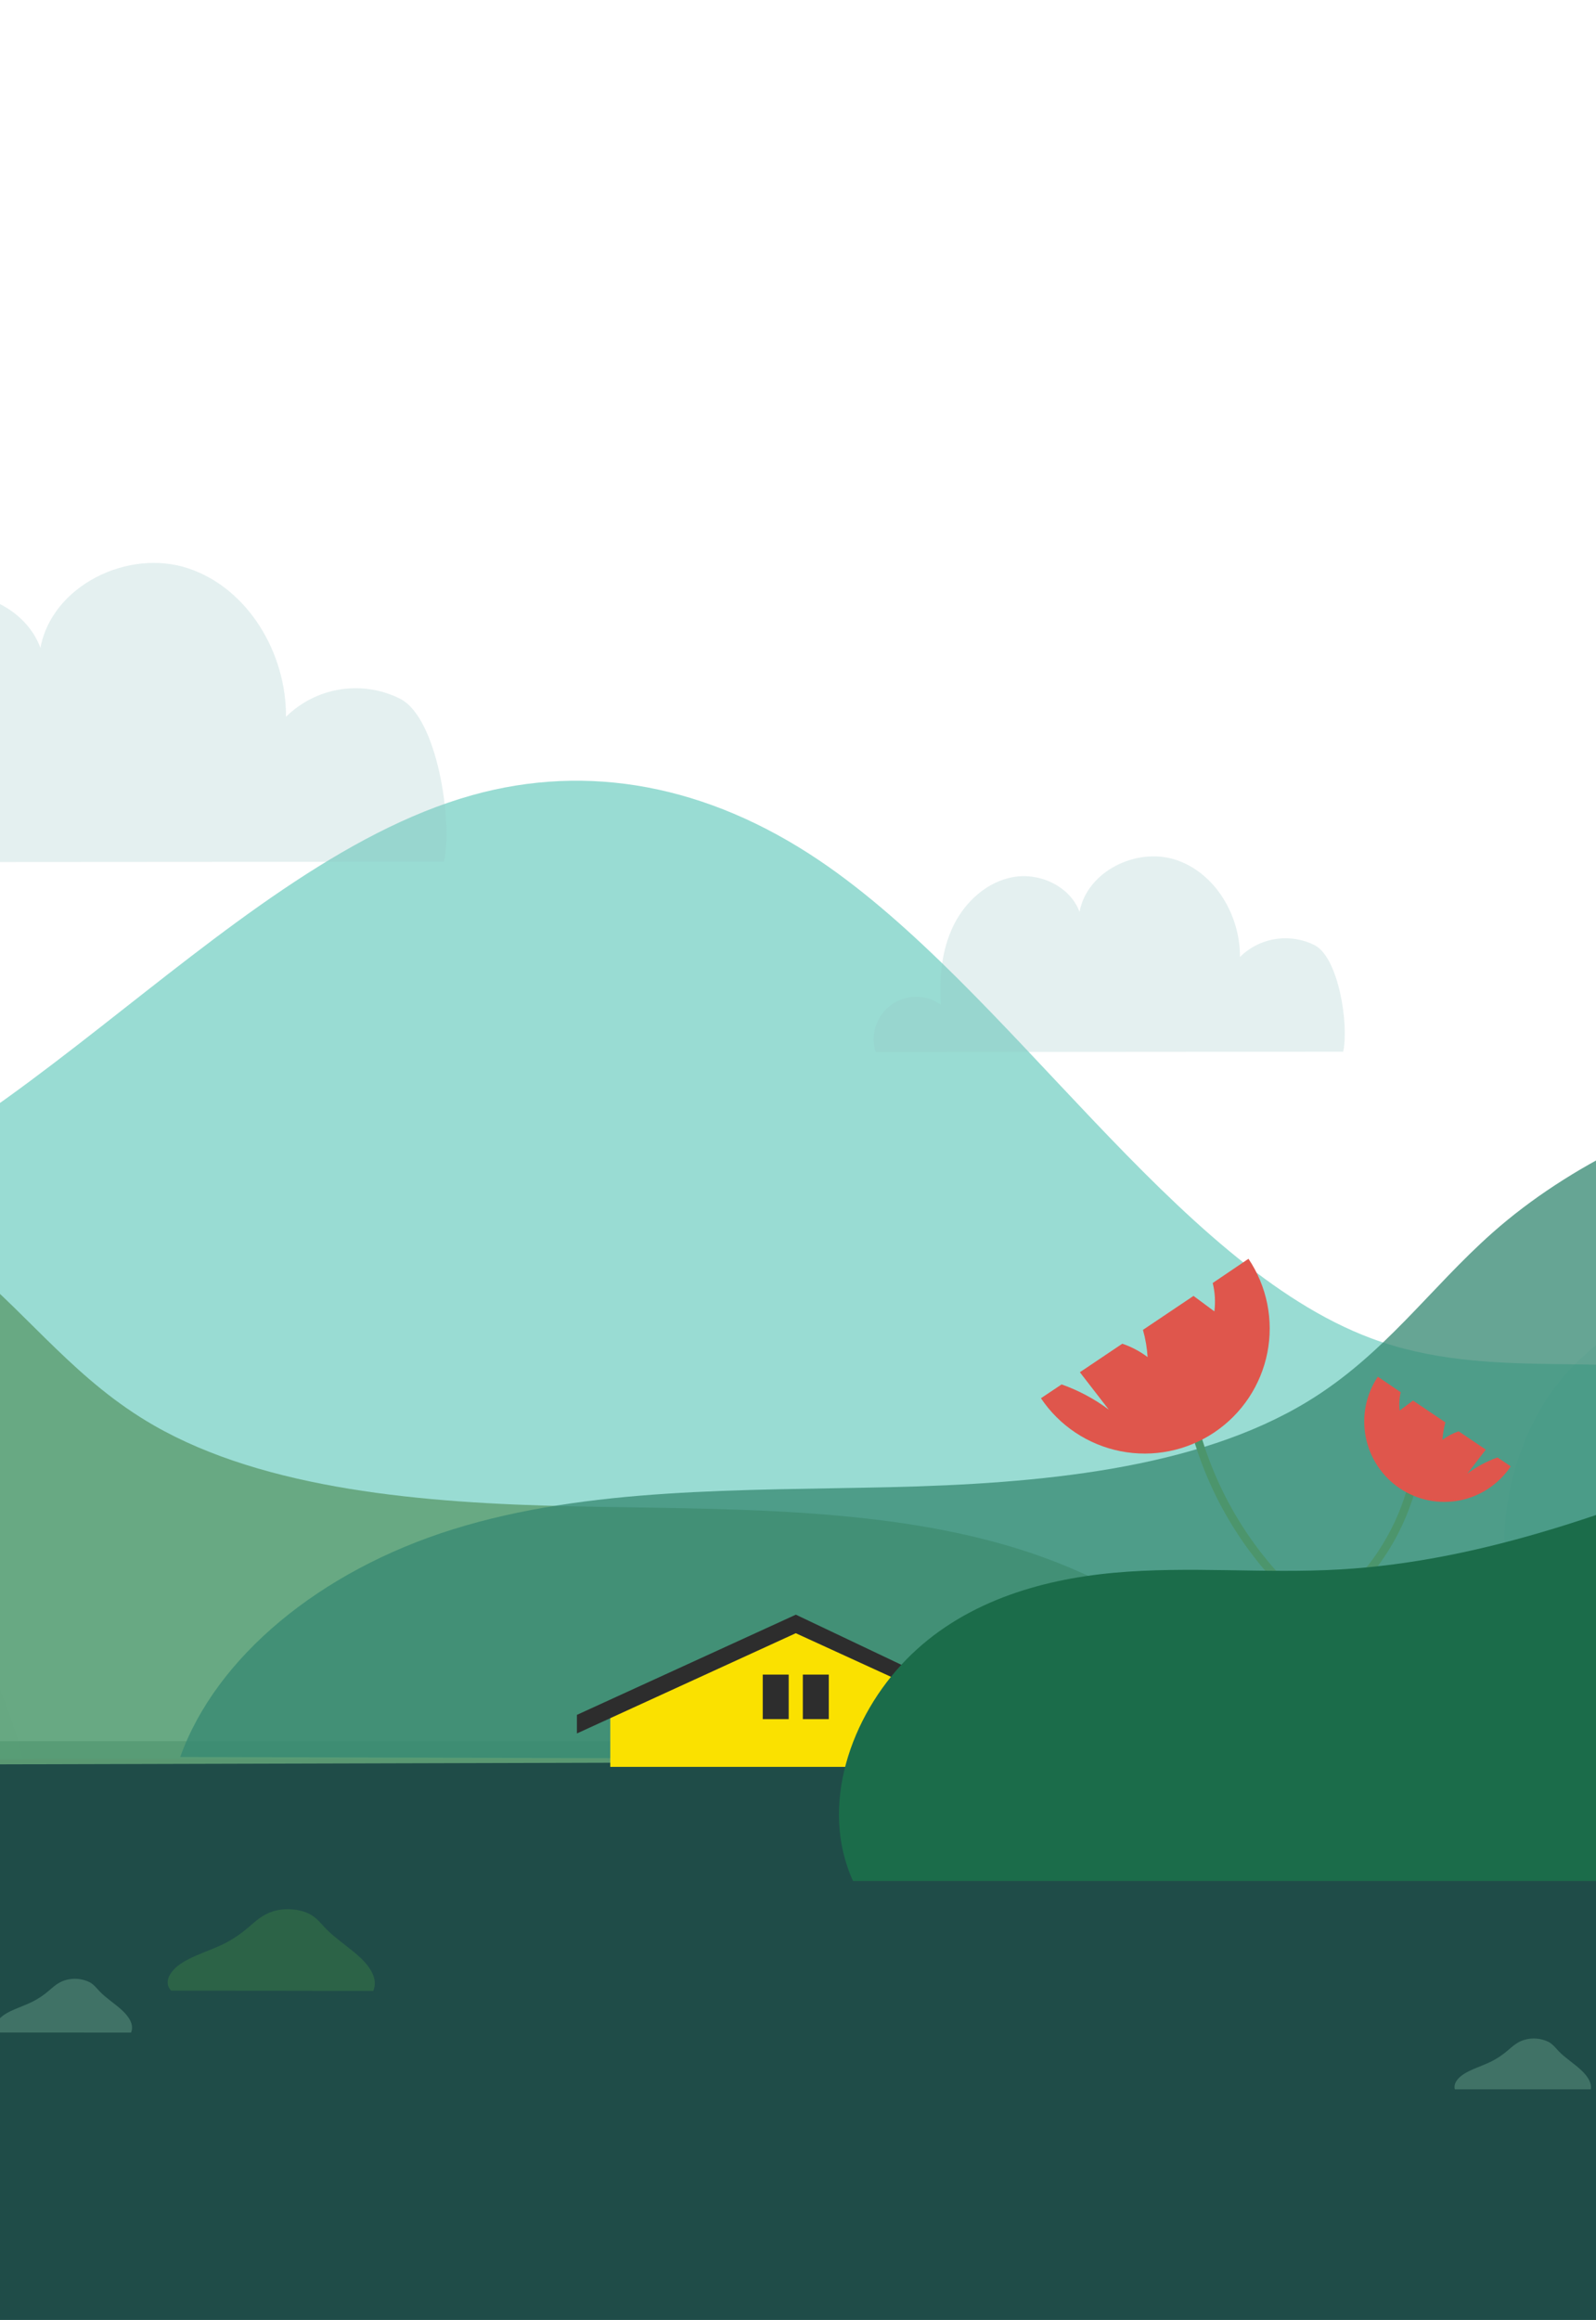 <svg width="360" height="523" viewBox="0 0 360 523" fill="none" xmlns="http://www.w3.org/2000/svg">
<g clip-path="url(#clip0_5077_2779)">
<path d="M900 392.522H-541V692.731H900V392.522Z" fill="#1F4C48"/>
<g clip-path="url(#clip1_5077_2779)">
</g>
<g clip-path="url(#clip2_5077_2779)">
<path opacity="0.4" d="M-157.484 396.655C-164.238 368.211 -159.165 332.741 -148.155 311.149C-137.145 289.556 -121.827 280.738 -106.921 278.171C-92.016 275.604 -77.005 278.554 -62.063 276.917C-3.747 270.515 48.534 195.531 106.429 179.282C132.608 171.935 159.536 176.971 184.716 193.917C227.578 222.767 265.022 285.196 309.303 301.707C336.164 311.719 363.835 304.049 390.899 311.014C417.963 317.978 446.76 342.423 457.043 396.273L-157.484 396.655Z" fill="#01A991"/>
</g>
<g opacity="0.2" clip-path="url(#clip3_5077_2779)">
<path opacity="0.4" d="M342.363 365.845C335.608 347.787 340.682 325.271 351.692 311.567C362.702 297.862 378.02 292.271 392.925 290.642C407.831 289.014 422.841 290.883 437.784 289.839C496.099 285.779 548.381 238.188 606.276 227.876C632.454 223.216 659.383 226.375 684.563 237.168C727.425 255.473 764.868 295.1 809.149 305.578C836.01 311.935 863.682 307.079 890.746 311.484C917.81 315.89 946.607 331.418 956.889 365.597L342.363 365.845Z" fill="#01A991"/>
<path opacity="0.4" d="M-609.297 397.119C-616.052 375.031 -610.979 347.494 -599.968 330.728C-588.958 313.961 -573.64 307.116 -558.735 305.12C-543.829 303.123 -528.819 305.42 -513.876 304.144C-455.561 299.176 -403.279 240.958 -345.384 228.341C-319.206 222.637 -292.277 226.548 -267.097 239.704C-224.235 262.1 -186.792 310.576 -142.511 323.395C-115.65 331.17 -87.978 325.219 -60.914 330.622C-33.851 336.026 -5.053 355.007 5.229 396.818L-609.297 397.119Z" fill="#01A991"/>
</g>
<g clip-path="url(#clip4_5077_2779)">
<path opacity="0.88" d="M289.159 396.973C281.113 375.786 257.727 357.398 227.564 348.527C197.025 339.558 162.336 340.271 128.945 339.573C95.555 338.875 59.897 335.82 34.665 321.313C17.403 311.383 7.158 297.236 -7.079 285.37C-41.461 256.715 -101.45 242.666 -155.412 250.629C-206.38 258.134 -250.225 283.239 -302.394 284.868C-334.629 285.873 -365.753 277.678 -395.309 269.107C-424.864 260.536 -454.922 251.267 -487.135 249.923C-519.347 248.58 -554.824 257.278 -569.384 276.342C-599.653 315.969 -570.885 354.884 -572.522 399.277L289.159 396.973Z" fill="#62A279"/>
<path opacity="0.76" d="M40.653 396.08C48.699 373.632 72.07 354.141 102.196 344.752C132.72 335.243 167.394 336.031 200.777 335.258C234.16 334.485 269.825 331.28 295.012 315.91C312.274 305.402 322.511 290.392 336.741 277.821C371.108 247.455 431.067 232.564 485.007 241.008C535.96 248.978 579.79 275.532 631.929 277.288C664.156 278.354 695.265 269.663 724.806 260.574C754.346 251.485 784.397 241.676 816.594 240.31C848.792 238.944 884.254 248.078 898.814 268.274C929.067 310.303 900.315 351.507 901.951 398.55L40.653 396.08Z" fill="#368973"/>
</g>
<g clip-path="url(#clip5_5077_2779)">
</g>
<g clip-path="url(#clip6_5077_2779)">
</g>
<g clip-path="url(#clip7_5077_2779)">
<path d="M221.341 398.309H137.658V386.593L179.5 367.35L221.341 386.593V398.309Z" fill="#FAE100"/>
<path d="M228.868 390.781L179.499 368.183L130.13 390.781V386.593L179.514 364.003L228.868 387.434V390.781Z" fill="#2D2D2D"/>
<path d="M186.945 377.512H181.091V387.554H186.945V377.512Z" fill="#2D2D2D"/>
<path d="M177.902 377.512H172.048V387.554H177.902V377.512Z" fill="#2D2D2D"/>
</g>
<g clip-path="url(#clip8_5077_2779)">
<path d="M267.905 314.752C270.724 331.129 278.527 346.238 290.251 358.016" stroke="#4C956C" stroke-width="1.846" stroke-linecap="round" stroke-linejoin="round"/>
<path d="M234.798 315.209L239.46 312.096C243.272 313.442 246.858 315.356 250.098 317.774C247.924 314.963 245.751 312.155 243.579 309.349L253.149 302.921C255.202 303.612 257.13 304.63 258.857 305.937C258.728 303.86 258.377 301.802 257.809 299.8L269.212 292.144L273.92 295.635C274.189 293.496 274.061 291.326 273.542 289.233L281.612 283.775C285.781 289.983 287.312 297.593 285.87 304.93C284.428 312.267 280.13 318.731 273.922 322.899C267.714 327.067 260.104 328.599 252.767 327.157C245.43 325.714 238.966 321.417 234.798 315.209Z" fill="#DF564C"/>
<path d="M319.566 330.269C317.76 340.797 312.763 350.51 305.254 358.082" stroke="#4C956C" stroke-width="1.846" stroke-linecap="round" stroke-linejoin="round"/>
<path d="M340.77 330.562L337.784 328.562C335.343 329.427 333.046 330.657 330.971 332.212C332.363 330.405 333.755 328.599 335.146 326.796L329.016 322.663C327.702 323.107 326.467 323.762 325.361 324.602C325.444 323.267 325.669 321.944 326.032 320.657L318.729 315.735L315.714 317.979C315.541 316.604 315.623 315.209 315.956 313.864L310.787 310.355C308.117 314.346 307.136 319.238 308.06 323.955C308.984 328.671 311.736 332.827 315.712 335.506C319.688 338.186 324.562 339.17 329.261 338.243C333.961 337.316 338.1 334.553 340.77 330.562Z" fill="#DF564C"/>
</g>
<g clip-path="url(#clip9_5077_2779)">
<path d="M192.408 424.045C184.722 407.173 191.89 386.931 204.416 374.128C216.942 361.324 234.309 356.115 251.241 354.561C268.173 353.008 285.21 354.794 302.171 353.811C368.39 350.013 427.756 305.537 493.487 295.901C523.385 291.558 553.891 294.536 582.386 304.577C631.057 321.689 673.589 358.727 723.859 368.514C754.353 374.458 785.777 369.91 816.511 374.037C847.245 378.165 880.065 392.103 891.743 424.045H192.408Z" fill="#1B6C4A"/>
</g>
<g clip-path="url(#clip10_5077_2779)">
<path d="M38.588 448.752C37.286 447.37 37.784 445.656 38.992 444.238C40.199 442.82 42.2 441.743 44.305 440.827C46.409 439.912 48.662 439.126 50.654 438.135C52.608 437.12 54.435 435.879 56.098 434.437C57.659 433.091 59.176 431.659 61.519 430.905C64.211 430.03 67.778 430.322 70.045 431.605C71.543 432.467 72.418 433.656 73.464 434.747C75.708 437.067 78.804 439.01 81.209 441.262C83.615 443.515 85.311 446.199 84.194 448.828L38.588 448.752Z" fill="#2C6347"/>
<path d="M-0.494 458.198C-1.351 457.301 -1.023 456.156 -0.229 455.223C0.565 454.29 1.885 453.576 3.276 452.979C4.667 452.382 6.148 451.857 7.458 451.184C8.748 450.518 9.953 449.7 11.048 448.748C12.08 447.877 13.081 446.921 14.638 446.423C16.494 445.846 18.502 446.006 20.243 446.872C21.235 447.437 21.809 448.218 22.486 448.94C23.954 450.471 26.005 451.75 27.589 453.235C29.173 454.72 30.281 456.497 29.559 458.221L-0.494 458.198Z" fill="#407266"/>
<path d="M328.586 471.661C327.734 470.763 328.057 469.619 328.851 468.685C329.645 467.752 330.969 467.039 332.356 466.442C333.742 465.845 335.228 465.32 336.543 464.647C337.831 463.979 339.037 463.161 340.133 462.21C341.165 461.339 342.161 460.384 343.723 459.886C345.581 459.308 347.589 459.469 349.332 460.334C350.324 460.9 350.898 461.681 351.576 462.403C353.043 463.933 355.094 465.212 356.678 466.697C358.262 468.183 359.37 469.96 358.643 471.683L328.586 471.661Z" fill="#407266"/>
</g>
<g clip-path="url(#clip11_5077_2779)">
<path opacity="0.25" d="M302.976 237.09C304.282 231.085 302 216.015 296.604 213.118C293.867 211.721 290.76 211.222 287.724 211.691C284.687 212.16 281.875 213.573 279.687 215.73C279.762 206.393 274.133 196.794 265.27 193.852C256.406 190.91 245.201 196.389 243.504 205.568C241.395 199.871 234.656 196.689 228.667 197.702C222.677 198.715 217.686 203.264 215.037 208.72C212.388 214.176 211.825 220.451 212.23 226.507C210.597 225.335 208.636 224.707 206.626 224.711C204.616 224.716 202.658 225.352 201.03 226.531C199.402 227.71 198.186 229.372 197.555 231.28C196.923 233.189 196.909 235.247 197.512 237.165L302.976 237.09Z" fill="#97C5C7"/>
<path opacity="0.25" d="M100.147 194.265C102.144 185.116 98.646 162.03 90.391 157.594C86.203 155.458 81.448 154.694 76.802 155.412C72.155 156.13 67.853 158.293 64.505 161.595C64.625 147.335 56.009 132.624 42.447 128.121C28.886 123.618 11.744 132.002 9.117 146.044C5.897 137.33 -4.393 132.459 -13.579 134.035C-22.765 135.612 -30.376 142.516 -34.398 150.855C-38.421 159.193 -39.307 168.8 -38.684 178.068C-41.183 176.281 -44.181 175.324 -47.254 175.333C-50.326 175.341 -53.318 176.316 -55.807 178.118C-58.296 179.92 -60.156 182.458 -61.123 185.374C-62.091 188.291 -62.118 191.437 -61.2 194.37L100.147 194.265Z" fill="#97C5C7"/>
</g>
</g>
<defs>
<clipPath id="clip0_5077_2779">
<rect width="360" height="523" fill="white"/>
</clipPath>
<clipPath id="clip1_5077_2779">
<rect width="1441" height="258.93" fill="white" transform="translate(-541 89.312)"/>
</clipPath>
<clipPath id="clip2_5077_2779">
<rect width="617.574" height="220.655" fill="white" transform="translate(-160.531 176)"/>
</clipPath>
<clipPath id="clip3_5077_2779">
<rect width="1441" height="171.119" fill="white" transform="translate(-541 226)"/>
</clipPath>
<clipPath id="clip4_5077_2779">
<rect width="1441" height="160.611" fill="white" transform="translate(-541 238.666)"/>
</clipPath>
<clipPath id="clip5_5077_2779">
<rect width="1314.91" height="139.597" fill="white" transform="translate(-414.912 261.181)"/>
</clipPath>
<clipPath id="clip6_5077_2779">
<rect width="1360.69" height="147.853" fill="white" transform="translate(-460.694 258.93)"/>
</clipPath>
<clipPath id="clip7_5077_2779">
<rect width="98.739" height="34.306" fill="white" transform="translate(130.13 364.003)"/>
</clipPath>
<clipPath id="clip8_5077_2779">
<rect width="1351.6" height="109.794" fill="white" transform="translate(-489.216 282.826)"/>
</clipPath>
<clipPath id="clip9_5077_2779">
<rect width="1432.74" height="139.597" fill="white" transform="translate(-541 294.204)"/>
</clipPath>
<clipPath id="clip10_5077_2779">
<rect width="360" height="46" fill="white" transform="translate(-1 425)"/>
</clipPath>
<clipPath id="clip11_5077_2779">
<rect width="593.34" height="110.265" fill="white" transform="translate(-290.005 126.899)"/>
</clipPath>
</defs>
</svg>
